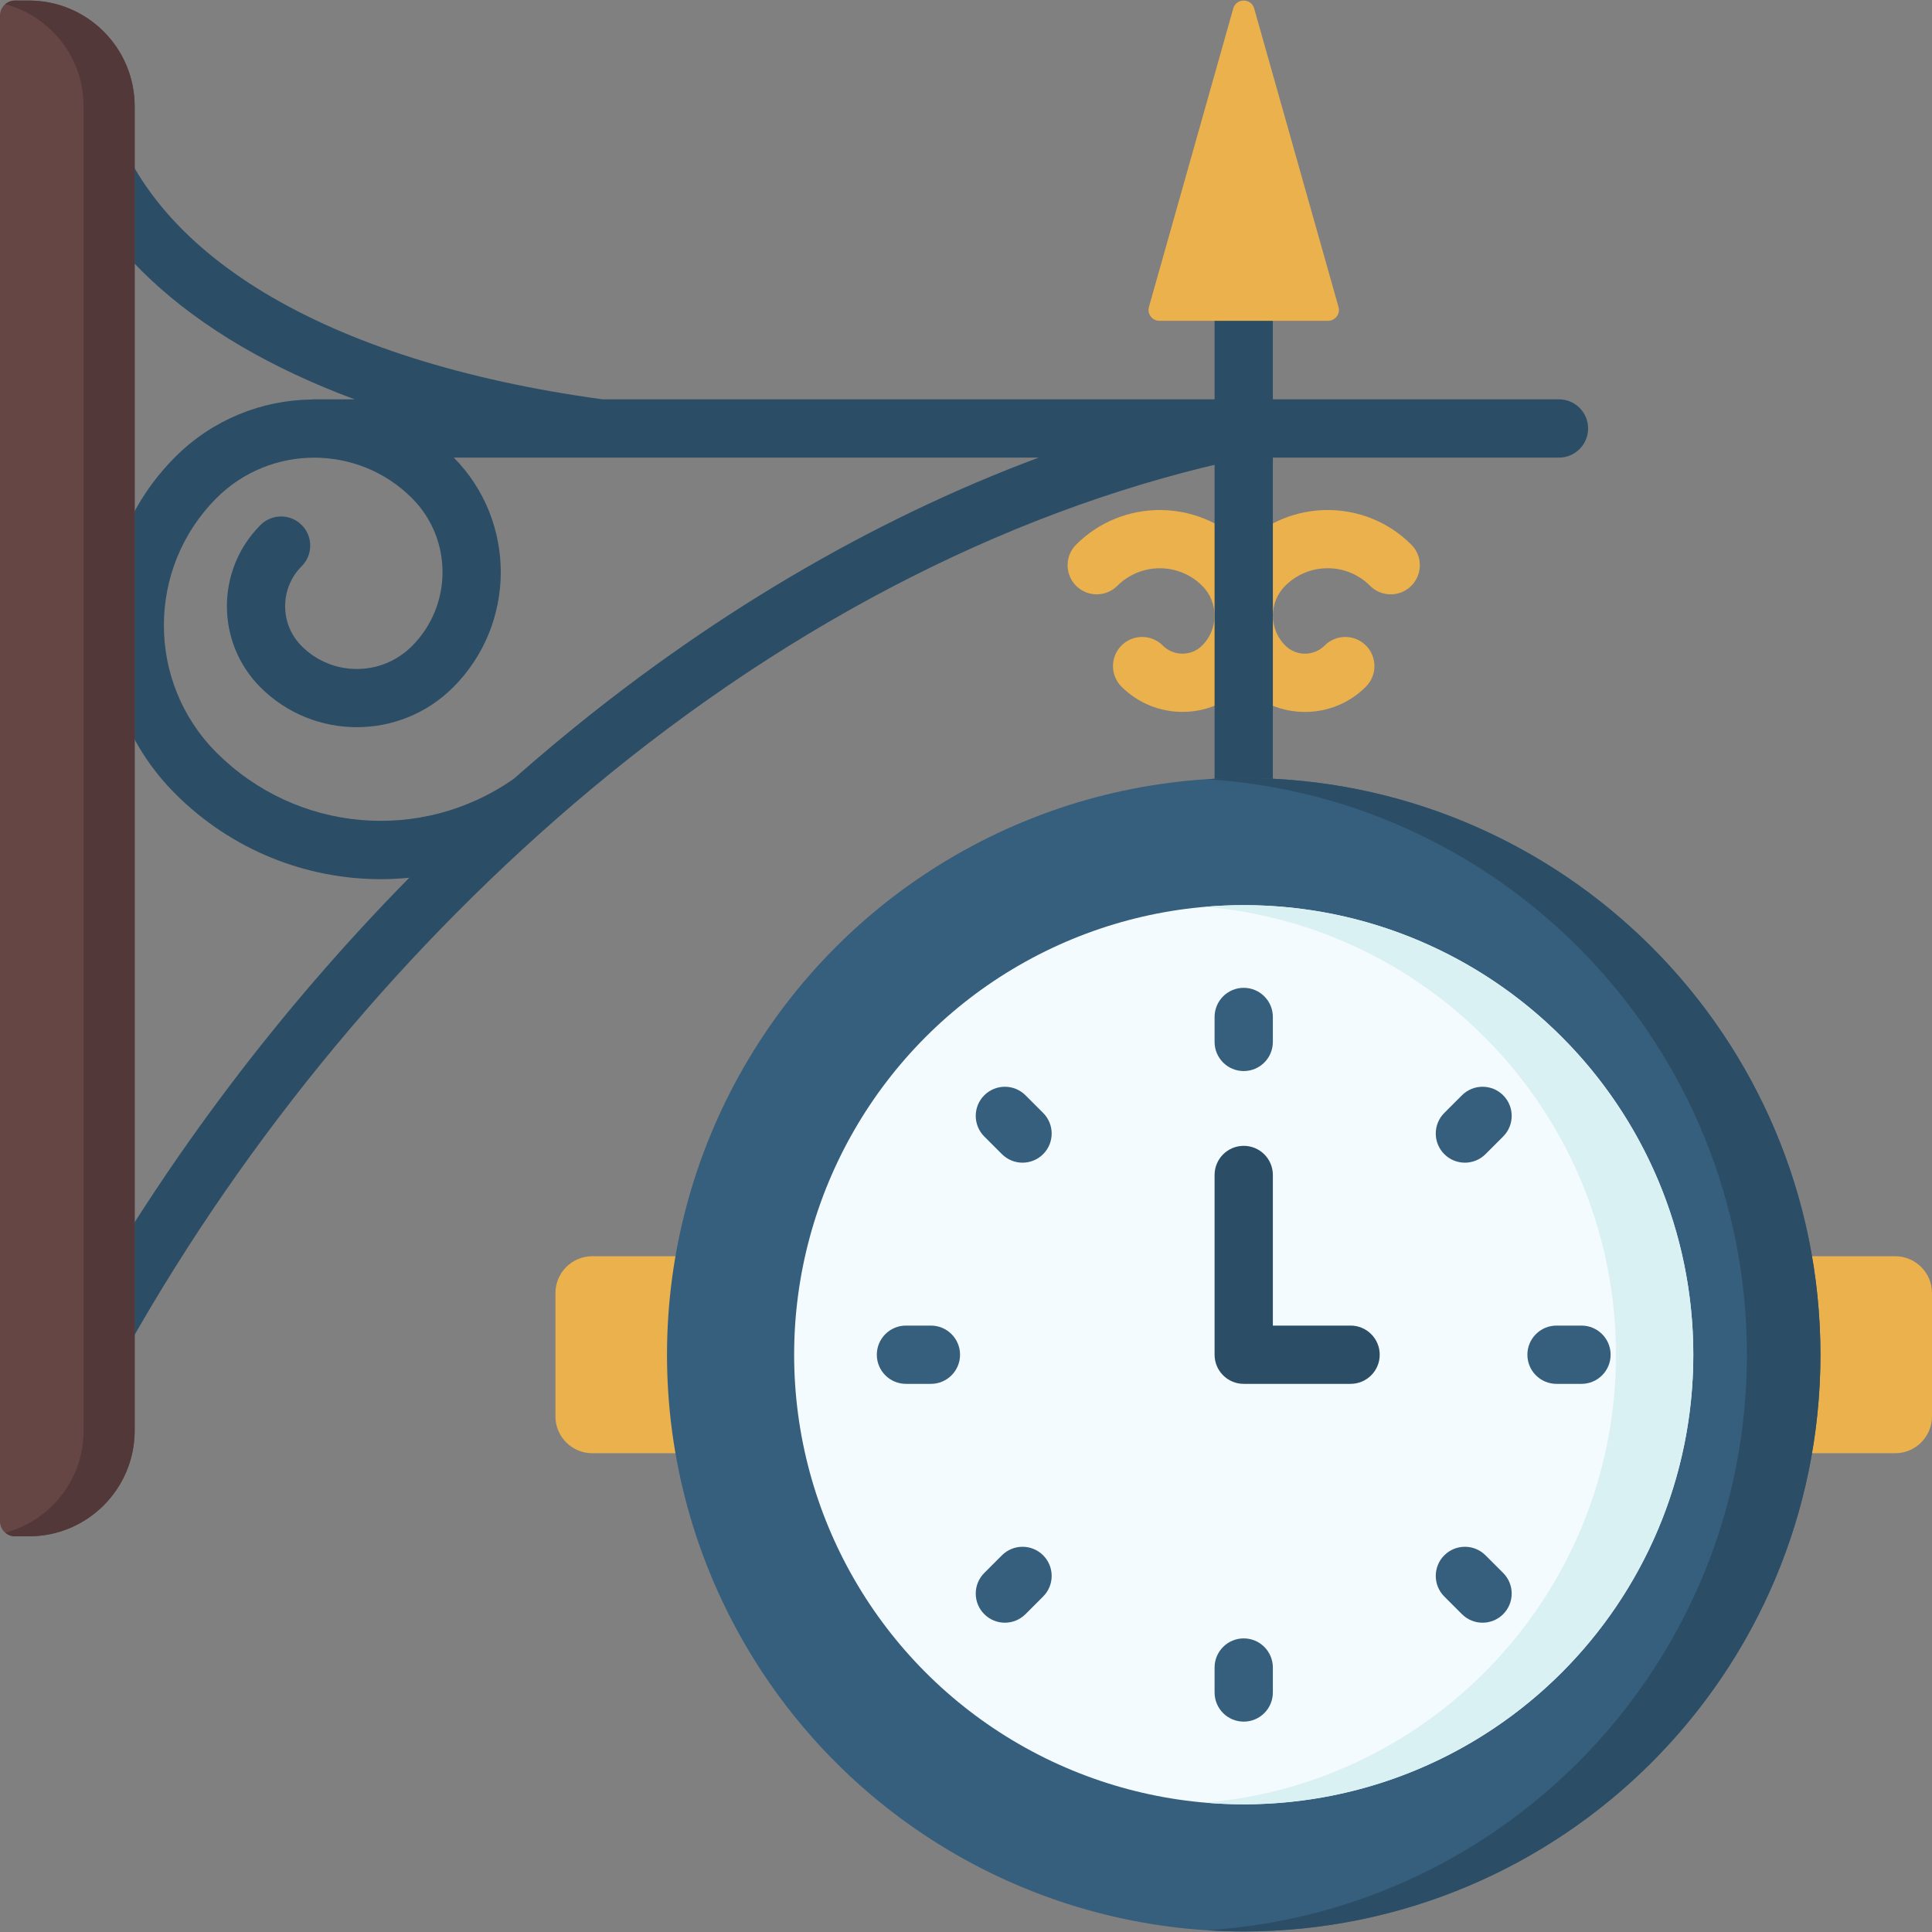 <svg id="Capa_1" enable-background="new 0 0 512 512" height="512" viewBox="0 0 512 512" width="512" xmlns="http://www.w3.org/2000/svg"><rect x="0" y="0" width="512" height="512" fill="#808080" stroke="none"/><g><g><path d="m313.368 188.661c-5.85 0-11.699-2.227-16.154-6.68-3.015-3.016-3.015-7.905 0-10.921 3.016-3.014 7.905-3.014 10.921 0 1.398 1.399 3.256 2.169 5.233 2.169s3.835-.77 5.232-2.169c4.36-4.359 4.36-11.453 0-15.812-6.201-6.201-16.292-6.202-22.495 0-3.016 3.014-7.905 3.014-10.921 0-3.015-3.016-3.015-7.905 0-10.921 12.224-12.222 32.112-12.222 44.337 0 10.381 10.381 10.381 27.273.001 37.654-4.453 4.453-10.303 6.68-16.154 6.68z" fill="#eab14d"/></g><g><path d="m345.828 188.672c-6.102 0-11.839-2.377-16.154-6.692-10.38-10.38-10.38-27.272 0-37.653 12.224-12.222 32.112-12.222 44.337 0 3.015 3.016 3.015 7.905 0 10.921-3.016 3.014-7.905 3.014-10.921 0-3.003-3.004-6.998-4.659-11.247-4.659s-8.244 1.655-11.247 4.659c-4.36 4.359-4.36 11.453 0 15.812 1.398 1.399 3.256 2.169 5.232 2.169 1.977 0 3.835-.77 5.232-2.169 3.016-3.014 7.905-3.014 10.921 0 3.015 3.016 3.015 7.905 0 10.921-4.314 4.314-10.052 6.691-16.153 6.691z" fill="#eab14d"/></g><g><path d="m329.598 224.2c-4.265 0-7.722-3.457-7.722-7.722v-141.756c0-4.265 3.457-7.722 7.722-7.722s7.722 3.457 7.722 7.722v141.755c0 4.266-3.457 7.723-7.722 7.723z" fill="#2b4d66"/></g><g fill="#eab14d"><path d="m502.228 385.123h-29.358v-52.213h29.359c5.397 0 9.772 4.375 9.772 9.772v32.669c-.001 5.397-4.376 9.772-9.773 9.772z"/><path d="m156.968 385.123h29.359v-52.213h-29.359c-5.397 0-9.772 4.375-9.772 9.772v32.669c0 5.397 4.375 9.772 9.772 9.772z"/></g><circle cx="329.598" cy="359.017" fill="#365e7d" r="152.835"/><path d="m329.598 206.181c-3.272 0-6.517.115-9.738.318 79.869 5.024 143.097 71.381 143.097 152.517s-63.227 147.494-143.097 152.517c3.221.203 6.466.318 9.738.318 84.408 0 152.835-68.427 152.835-152.835s-68.426-152.835-152.835-152.835z" fill="#2b4d66"/><circle cx="329.598" cy="359.017" fill="#f4fbff" r="119.144"/><path d="m329.598 239.873c-3.455 0-6.873.156-10.253.444 61 5.2 108.891 56.353 108.891 118.7s-47.89 113.499-108.891 118.7c3.38.288 6.798.444 10.253.444 65.801 0 119.144-53.343 119.144-119.144s-53.343-119.144-119.144-119.144z" fill="#daf1f4"/><path d="m326.823 2.248-22.346 79.102c-.52 1.84.863 3.668 2.775 3.668h44.691c1.912 0 3.295-1.827 2.775-3.668l-22.345-79.102c-.79-2.8-4.759-2.8-5.55 0z" fill="#eab14d"/><path d="m413.142 105.827h-83.502c-.028 0-.057 0-.085 0h-169.861c-73.842-10.064-121.716-39.003-131.367-79.442-.988-4.149-5.154-6.708-9.304-5.718-4.149.989-6.708 5.155-5.718 9.304 7.903 33.115 36.365 59.39 80.672 75.857h-10.706c-.277 0-.551.016-.82.044-13.056.204-26.05 5.263-35.991 15.202-24.619 24.62-24.619 64.677.001 89.297 14.948 14.947 34.637 22.62 54.465 22.62 2.515 0 5.031-.136 7.541-.384-34.22 34.749-64.237 74.472-88.157 116.911-2.093 3.715-.779 8.425 2.936 10.519 1.199.675 2.501.995 3.785.995 2.697 0 5.316-1.415 6.735-3.931 31.582-56.038 74.088-107.21 122.921-147.983 53.93-45.028 113.988-75.39 173.734-87.846h82.723c4.265 0 7.722-3.457 7.722-7.722s-3.459-7.723-7.724-7.723zm-266.355 91.435c-3.582 2.99-7.126 6.041-10.64 9.138-24.481 17.144-57.582 14.235-78.767-6.951-18.598-18.597-18.598-48.857-.001-67.454 14.278-14.274 37.506-14.275 51.781 0 10.819 10.818 10.819 28.421 0 39.239-3.9 3.901-9.087 6.05-14.604 6.05-5.516 0-10.703-2.149-14.603-6.05-2.829-2.828-4.388-6.59-4.388-10.59s1.558-7.762 4.388-10.59c3.015-3.016 3.015-7.905 0-10.921-3.016-3.014-7.905-3.014-10.921 0-11.861 11.861-11.861 31.162 0 43.024 14.075 14.074 36.977 14.074 51.05 0 16.775-16.776 16.834-44.028.186-60.884h38.869c.005 0 .01.001.015.001.007 0 .015-.001.022-.001h116.086c-44.542 16.614-88.202 42.364-128.473 75.989z" fill="#2b4d66"/><g><g><path d="m329.598 283.842c-4.265 0-7.722-3.457-7.722-7.722v-6.616c0-4.265 3.457-7.722 7.722-7.722s7.722 3.457 7.722 7.722v6.616c0 4.266-3.457 7.722-7.722 7.722z" fill="#365e7d"/></g><g><path d="m388.214 308.122c-1.976 0-3.952-.754-5.461-2.261-3.015-3.016-3.015-7.905 0-10.921l4.678-4.678c3.016-3.014 7.905-3.014 10.921 0 3.015 3.016 3.015 7.905 0 10.921l-4.678 4.678c-1.507 1.507-3.484 2.261-5.46 2.261z" fill="#365e7d"/></g><g><path d="m419.11 366.738h-6.616c-4.265 0-7.722-3.457-7.722-7.722s3.457-7.722 7.722-7.722h6.616c4.265 0 7.722 3.457 7.722 7.722 0 4.266-3.457 7.722-7.722 7.722z" fill="#365e7d"/></g><g><path d="m392.893 430.033c-1.976 0-3.952-.754-5.461-2.261l-4.678-4.678c-3.015-3.016-3.015-7.905 0-10.921 3.016-3.014 7.905-3.014 10.921 0l4.678 4.678c3.015 3.016 3.015 7.905 0 10.921-1.508 1.507-3.485 2.261-5.46 2.261z" fill="#365e7d"/></g><g><path d="m329.598 456.25c-4.265 0-7.722-3.457-7.722-7.722v-6.616c0-4.265 3.457-7.722 7.722-7.722s7.722 3.457 7.722 7.722v6.616c0 4.265-3.457 7.722-7.722 7.722z" fill="#365e7d"/></g><g><path d="m266.304 430.033c-1.976 0-3.952-.754-5.461-2.261-3.015-3.016-3.015-7.905 0-10.921l4.678-4.678c3.016-3.014 7.905-3.014 10.921 0 3.015 3.016 3.015 7.905 0 10.921l-4.678 4.678c-1.508 1.507-3.485 2.261-5.46 2.261z" fill="#365e7d"/></g><g><path d="m246.702 366.738h-6.616c-4.265 0-7.722-3.457-7.722-7.722s3.457-7.722 7.722-7.722h6.616c4.265 0 7.722 3.457 7.722 7.722 0 4.266-3.457 7.722-7.722 7.722z" fill="#365e7d"/></g><g><path d="m270.982 308.122c-1.976 0-3.952-.754-5.461-2.261l-4.678-4.678c-3.015-3.016-3.015-7.905 0-10.921 3.016-3.014 7.905-3.014 10.921 0l4.678 4.678c3.015 3.016 3.015 7.905 0 10.921-1.508 1.507-3.484 2.261-5.46 2.261z" fill="#365e7d"/></g></g><g><path d="m357.918 366.738h-28.32c-4.265 0-7.722-3.457-7.722-7.722v-47.636c0-4.265 3.457-7.722 7.722-7.722s7.722 3.457 7.722 7.722v39.914h20.598c4.265 0 7.722 3.457 7.722 7.722 0 4.266-3.457 7.722-7.722 7.722z" fill="#2b4d66"/></g><path d="m7.659 407.141h-3.693c-2.191 0-3.966-1.776-3.966-3.966v-399.06c0-2.191 1.776-3.966 3.966-3.966h3.693c15.48 0 28.029 12.549 28.029 28.029v350.935c0 15.479-12.549 28.028-28.029 28.028z" fill="#664545"/><path d="m7.659.148h-3.693c-.98 0-1.866.369-2.558.958 11.953 3.204 20.756 14.106 20.756 27.07v350.935c0 12.964-8.803 23.866-20.756 27.07.692.59 1.578.959 2.559.959h3.693c15.48 0 28.029-12.549 28.029-28.029v-350.934c-.001-15.48-12.55-28.029-28.03-28.029z" fill="#523838"/></g></svg>
